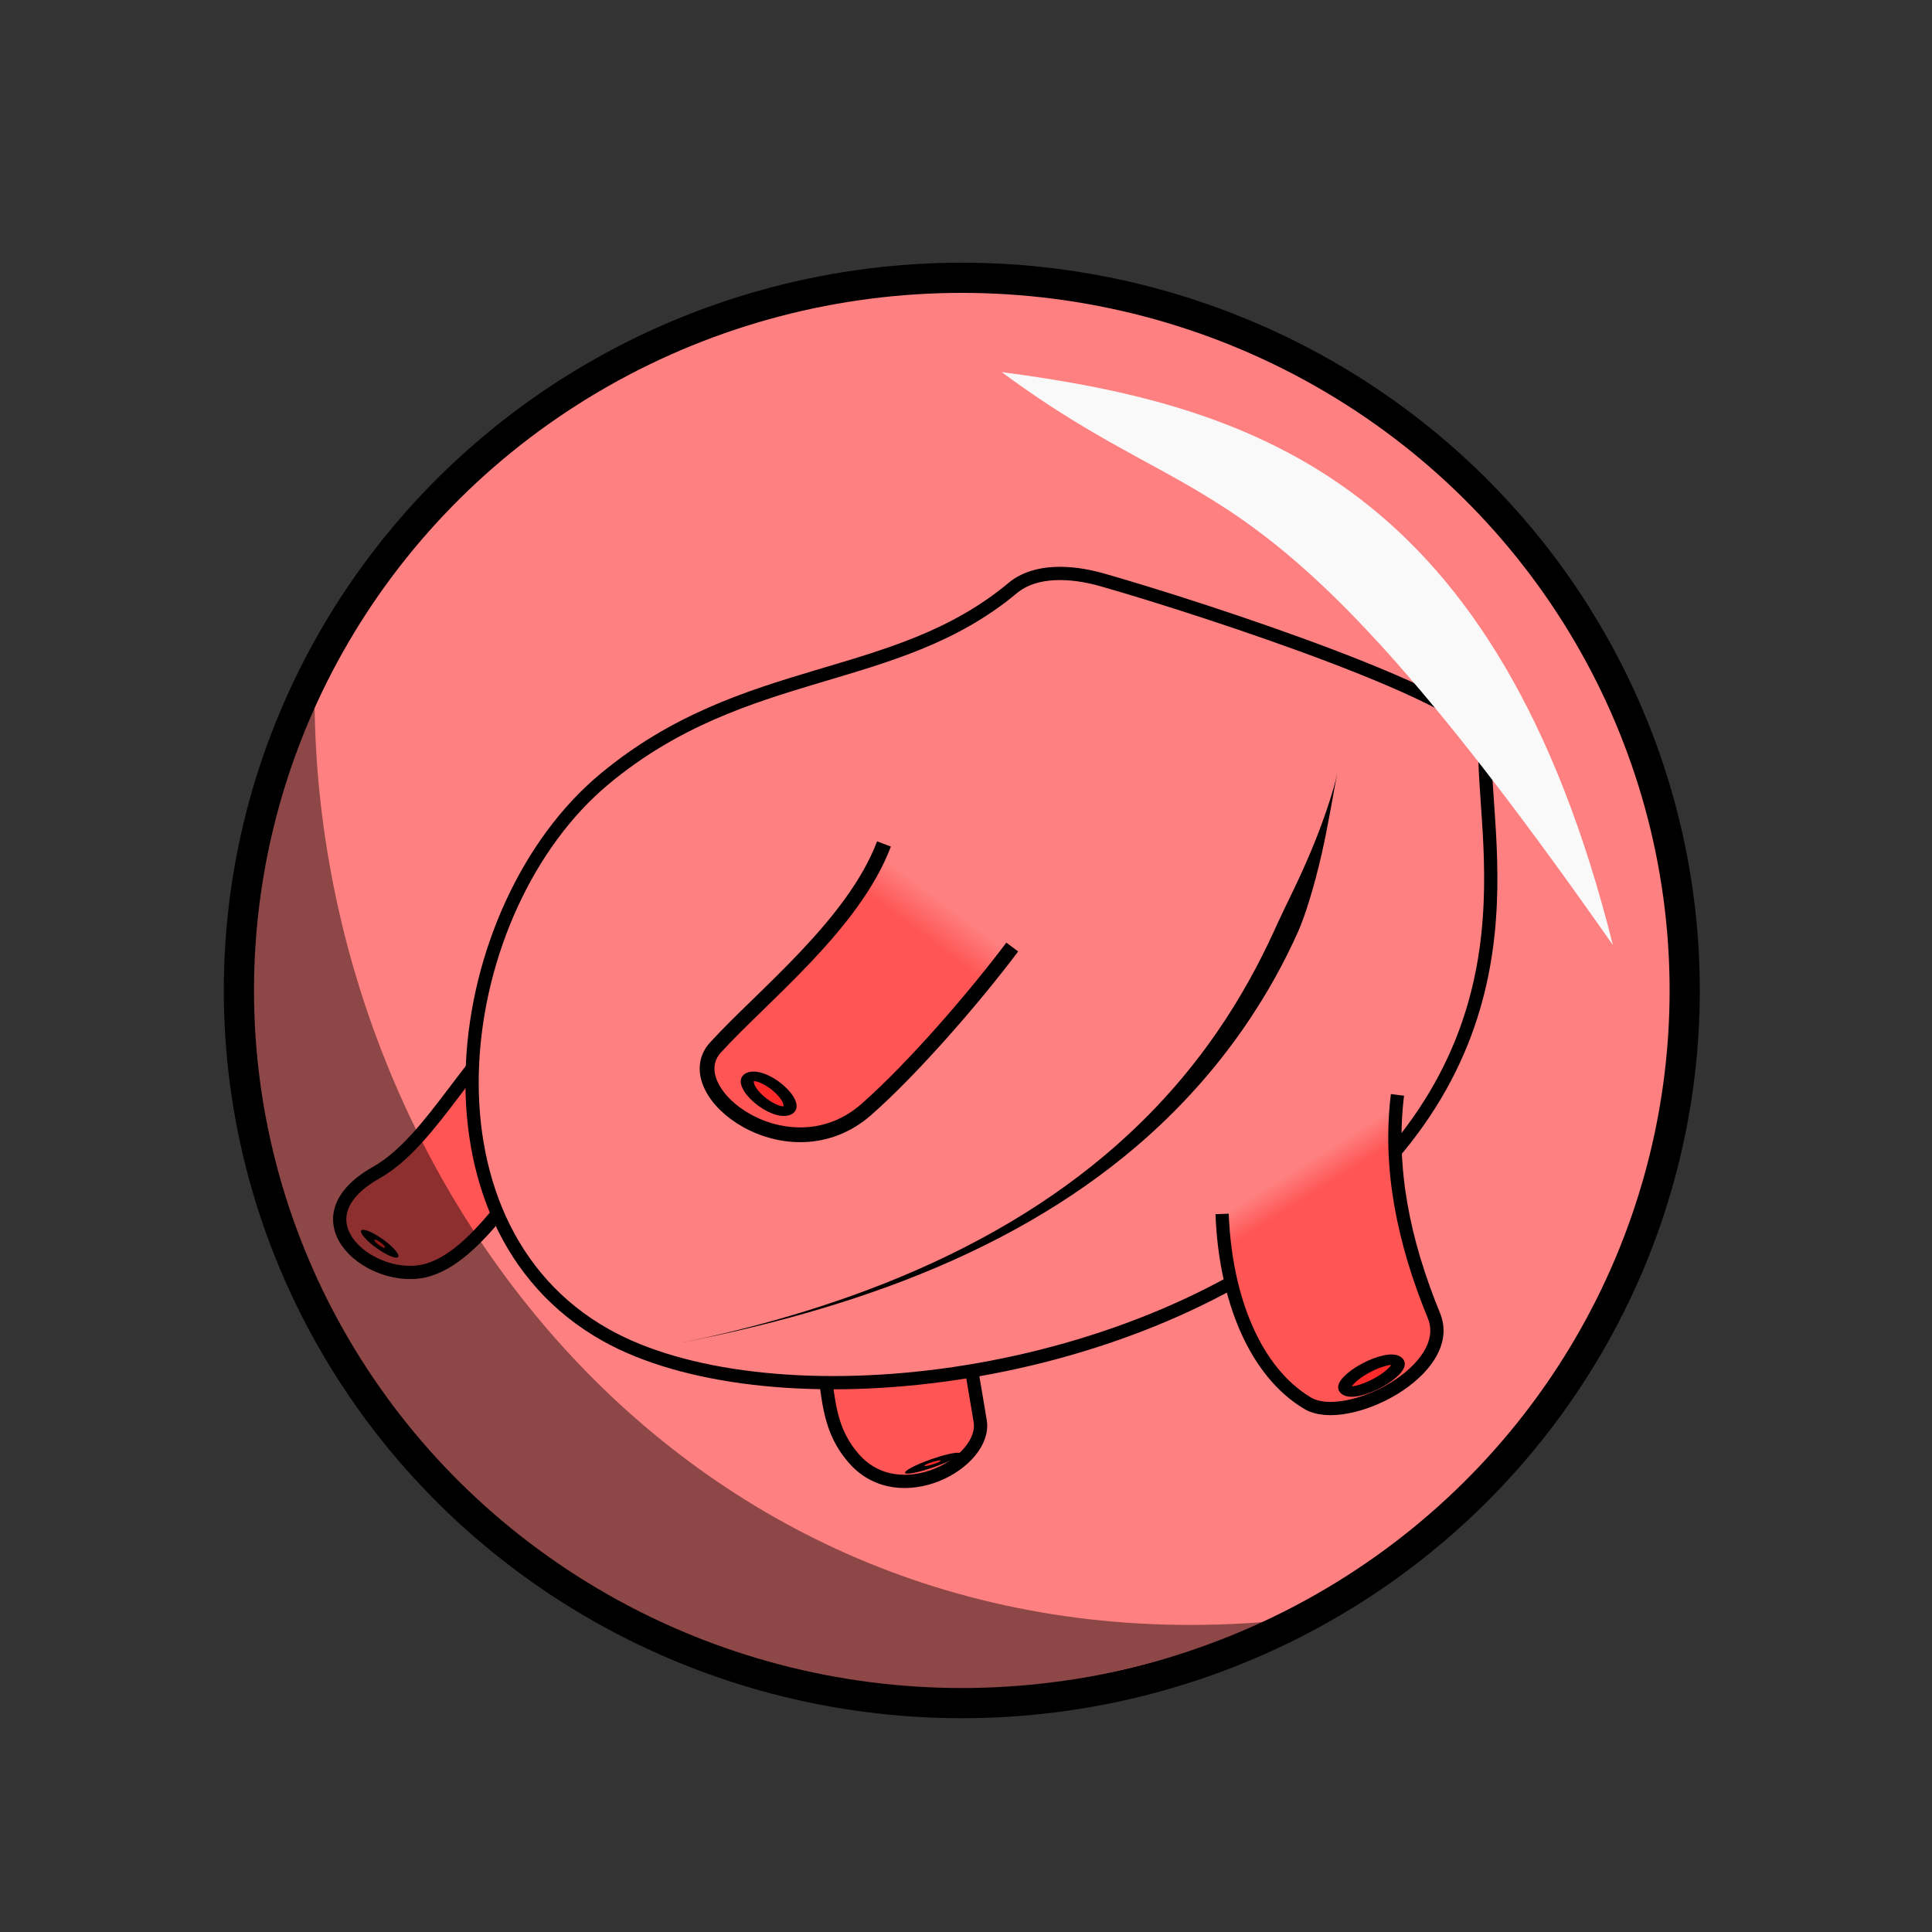 <?xml version="1.0" encoding="UTF-8"?>
<svg version="1.1" viewBox="0 0 64 64" xmlns="http://www.w3.org/2000/svg" xmlns:cc="http://creativecommons.org/ns#" xmlns:dc="http://purl.org/dc/elements/1.1/" xmlns:rdf="http://www.w3.org/1999/02/22-rdf-syntax-ns#" xmlns:xlink="http://www.w3.org/1999/xlink">
 <rect x="0" y="0" width="64" height="64" fill="#333333" stroke="none"/>
 <defs>
  <linearGradient id="linearGradient890">
   <stop stop-color="#f55" offset="0"/>
   <stop stop-color="#ff8080" offset="1"/>
  </linearGradient>
  <linearGradient id="linearGradient1027" x1="52.339" x2="51.509" y1="41.678" y2="40.356" gradientTransform="matrix(.637 0 0 .637 9.817 13.213)" gradientUnits="userSpaceOnUse" xlink:href="#linearGradient890"/>
  <linearGradient id="linearGradient917" x1="-45.085" x2="-43.864" y1="21.017" y2="19.39" gradientTransform="matrix(.637 0 0 .637 59.322 17.631)" gradientUnits="userSpaceOnUse" xlink:href="#linearGradient890"/>
 </defs>
 <g stroke="#000">
  <ellipse cx="31.861" cy="32.81" rx="23.947" ry="23.608" fill="#ff8080" stroke-linecap="round" stroke-linejoin="round"/>
  <g stroke-width=".439">
   <path d="m31.847 43.374 0.623 3.699c0.23 1.365-2.654 2.972-4.172 1.257-1.046-1.181-0.791-2.476-1.158-3.707z" fill="#f55"/>
   <path d="m17.501 33.566c-1.823 1.112-3.134 4.205-5.038 5.279-2.824 1.594-0.057 3.791 1.753 3.212 1.906-0.61 3.274-3.72 4.9-4.608z" fill="#f55"/>
   <path d="m33.546 19.481c-3.915 3.264-8.871 2.453-13.526 6.328-5.115 4.258-6.548 14.729 0.056 18.422 5.155 2.883 16.633 1.877 23.604-3.651 7.587-6.017 5.355-12.877 5.519-16.031 0.068-1.312-9.344-4.389-12.692-5.342-1.034-0.294-2.217-0.347-2.962 0.274z" fill="#ff8080"/>
  </g>
  <path d="m33.532 31.372c-1.215 1.621-3.263 3.997-4.826 5.374-2.571 2.266-6.345-0.58-5.003-2.049 1.58-1.73 4.571-4.074 5.58-6.74" fill="url(#linearGradient917)" stroke-width=".489"/>
  <ellipse transform="matrix(-.761 -.649 -.849 .529 0 0)" cx="-46.385" cy="11.585" rx=".836" ry=".367" fill="#ff2a2a" stroke-linecap="round" stroke-linejoin="round" stroke-width=".38"/>
 </g>
 <path d="m44.298 25.624c-0.124 0.582-0.446 1.56-0.872 2.579-0.412 0.986-0.891 1.906-1.101 2.375-0.786 1.755-2.189 4.455-4.973 7.028-2.057 1.902-4.556 3.452-7.478 4.675-2.88 1.205-5.73 1.901-7.773 2.291 2.048-0.391 4.9-1.021 7.832-2.146 2.967-1.139 5.557-2.607 7.732-4.468 2.949-2.524 4.515-5.262 5.329-7.08 0.234-0.523 0.53-1.465 0.782-2.562 0.242-1.056 0.407-2.148 0.523-2.691z" stroke-width=".637"/>
 <g stroke="#000">
  <ellipse transform="matrix(-.979 .206 -.88 .474 0 0)" cx="-202.63" cy="190.32" rx=".476" ry=".414" fill="#ff2a2a" stroke-linecap="round" stroke-linejoin="round" stroke-width=".49"/>
  <ellipse transform="matrix(-.661 -.751 -.927 -.374 0 0)" cx="-74.589" cy="39.616" rx=".357" ry=".348" fill="#ff2a2a" stroke-linecap="round" stroke-linejoin="round" stroke-width=".389"/>
  <path d="m46.293 36.27c-0.298 2.424 0.2 4.859 1.208 7.313 0.743 1.808-2.904 3.663-4.183 2.901-1.758-1.047-2.73-3.494-2.834-6.271" fill="url(#linearGradient1027)" stroke-width=".439"/>
  <ellipse transform="matrix(-.666 -.746 -.878 .479 0 0)" cx="-63.421" cy="-3.638" rx=".32" ry=".985" fill="#ff2a2a" stroke-linecap="round" stroke-linejoin="round" stroke-width=".387"/>
 </g>
 <path d="m33.183 12.326c8.462 1.116 16.427 3.742 20.246 18.98-11.69-16.704-13.196-13.754-20.246-18.98z" fill="#f9f9f9" fill-rule="evenodd"/>
 <path d="m42.087 53.714c-21.988 9.273-40.585-11.535-31.666-30.378 0.168 16.137 12.616 31.992 31.666 30.378z" fill-opacity=".449" fill-rule="evenodd"/>
</svg>
